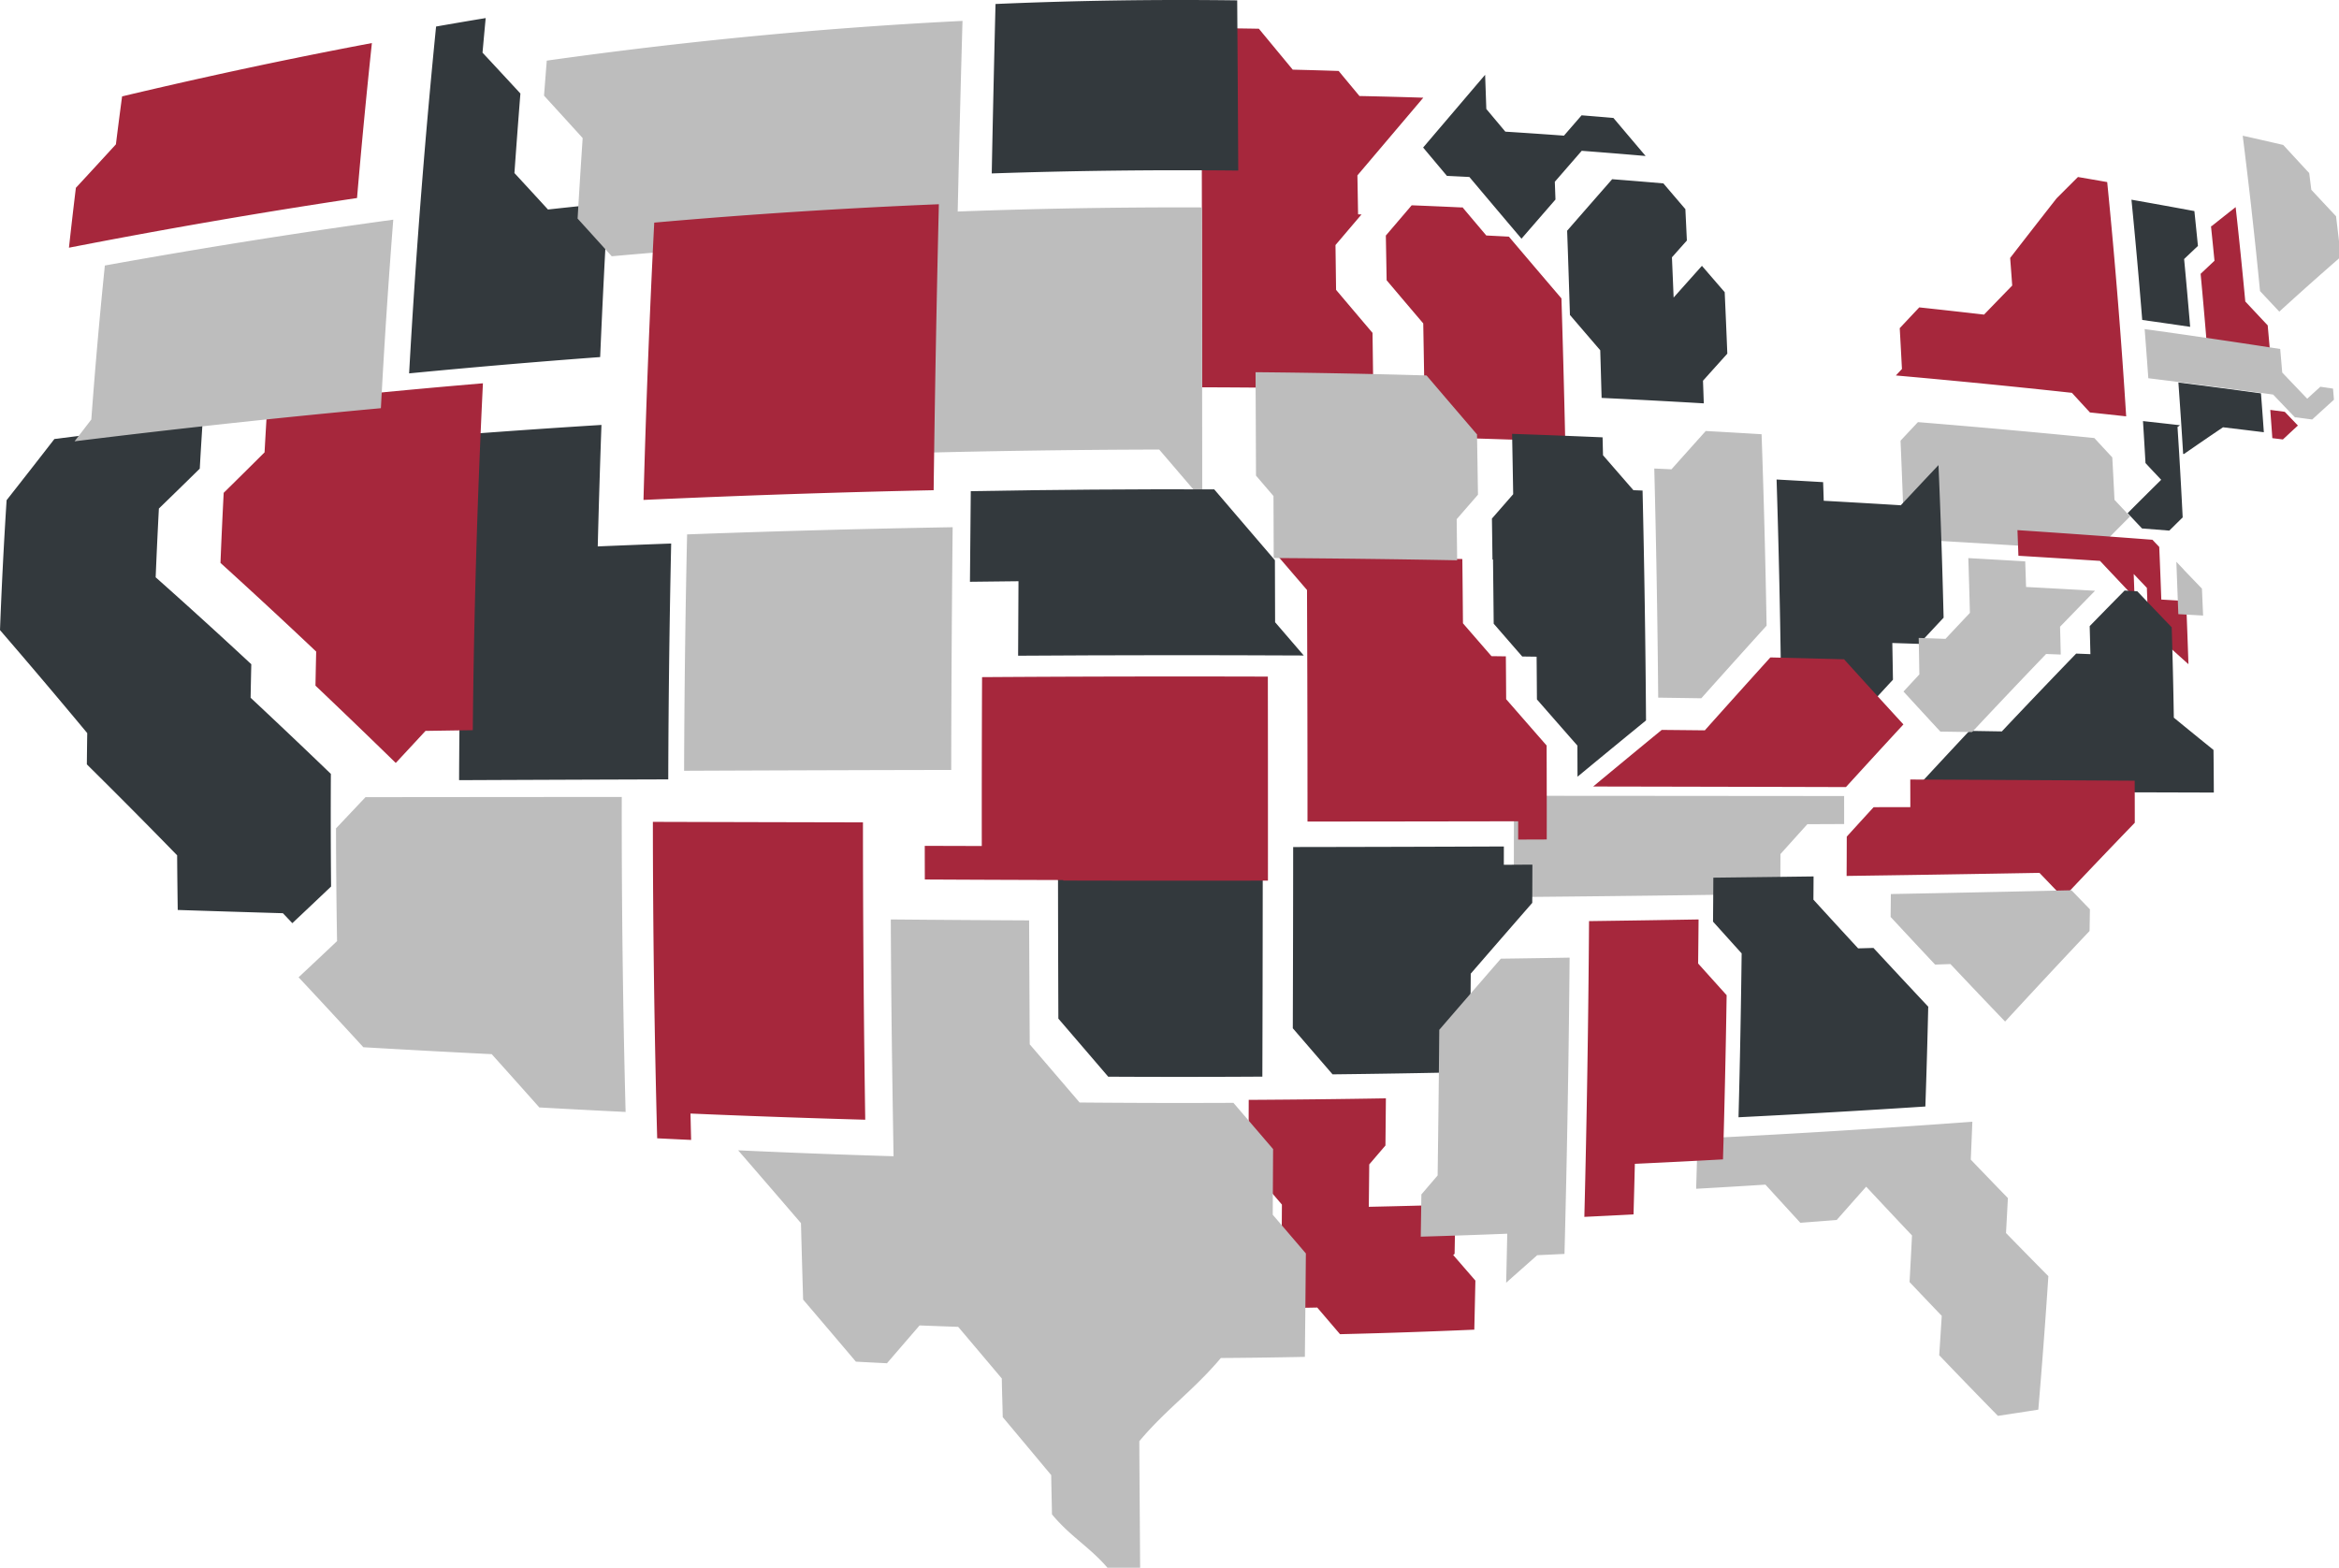 <svg xmlns="http://www.w3.org/2000/svg" width="734" height="492" viewBox="0 0 734 492"><path fill="#BDBDBD" d="M615.427 170.143a4672.33 4672.33 0 0 1 42.358 2.683c3.564-3.629 7.119-7.215 10.654-10.761-1.63-1.732-3.266-3.472-4.896-5.217-.211-4.435-.445-8.869-.689-13.302-1.881-2.021-3.758-4.05-5.639-6.082a3162.873 3162.873 0 0 0-55.348-4.992c-1.814 1.933-3.639 3.874-5.462 5.826.444 10.275.837 20.555 1.161 30.833 5.961.327 11.911.664 17.861 1.012z"/><path fill="#A6273C" d="M655.848 129.439c3.789.398 7.578.807 11.365 1.22a2004.257 2004.257 0 0 0-2.54-35.536 1983.107 1983.107 0 0 0-3.413-37.984c-3.054-.535-6.117-1.066-9.174-1.591-2.224 2.21-4.457 4.439-6.705 6.688a3772.604 3772.604 0 0 0-14.574 18.714c.222 2.887.436 5.771.646 8.659a2267.408 2267.408 0 0 0-8.841 9.121 2535.546 2535.546 0 0 0-20.327-2.265c-2.036 2.159-4.077 4.33-6.13 6.517.24 4.271.477 8.544.695 12.818-.637.675-1.27 1.352-1.906 2.03a2809.857 2809.857 0 0 1 55.238 5.446c1.887 2.059 3.777 4.115 5.666 6.163z"/><path fill="#33393D" d="M558.863 210.426c7.713.171 15.427.353 23.125.543 2.354 2.593 4.703 5.174 7.05 7.748a1655.46 1655.46 0 0 1 4.988-5.41c-.058-3.839-.128-7.679-.198-11.52 2.804.09 5.611.182 8.417.276 2.561-2.754 5.126-5.493 7.677-8.216-.143-5.765-.296-11.529-.476-17.295a2500.358 2500.358 0 0 0-1.128-30.594c-3.926 4.159-7.866 8.36-11.828 12.606-8.06-.497-16.123-.966-24.188-1.411-.059-1.948-.124-3.895-.193-5.844-4.861-.284-9.732-.56-14.602-.827a3309.479 3309.479 0 0 1 1.356 59.944z"/><path fill="#BDBDBD" d="M475.066 269.493c-.006 4.01-.02 8.021-.037 12.029a12854.518 12854.518 0 0 0 55.981-.615c9.219-.125 18.434-.261 27.646-.4.029-4.162.056-8.322.068-12.484 2.82-3.139 5.635-6.264 8.446-9.376 3.849-.015 7.695-.029 11.538-.047.002-2.927 0-5.853-.005-8.782-8.077-.008-16.152-.019-24.233-.023-26.426-.025-52.899-.045-79.393-.059.009 6.586.004 13.169-.011 19.757z"/><path fill="#33393D" d="M461.104 55.543a6123.176 6123.176 0 0 0 15.949 18.883c.149.182.307.361.458.541 0-.039 0-.078-.003-.12 3.556-4.101 7.095-8.177 10.614-12.228-.07-1.861-.137-3.717-.206-5.576 2.83-3.258 5.644-6.499 8.445-9.718 6.683.503 13.363 1.045 20.05 1.627a6253.06 6253.06 0 0 1-10.104-11.935c-3.327-.288-6.659-.563-9.986-.829-1.839 2.12-3.69 4.249-5.537 6.385-6.132-.451-12.269-.871-18.394-1.253-1.996-2.374-3.982-4.748-5.97-7.122-.122-3.577-.248-7.151-.376-10.725-3.611 4.229-7.24 8.488-10.889 12.774a6232.229 6232.229 0 0 0-8.562 10.054c2.479 2.963 4.969 5.928 7.462 8.894 2.347.113 4.695.227 7.049.348zM534.665 126.584c-.08-2.367-.162-4.737-.249-7.105 2.551-2.848 5.1-5.68 7.634-8.496-.257-6.431-.534-12.864-.823-19.291-2.385-2.753-4.762-5.51-7.143-8.27a3590.989 3590.989 0 0 0-8.885 9.957c-.17-4.21-.346-8.419-.529-12.627 1.562-1.762 3.122-3.519 4.687-5.266-.153-3.285-.31-6.567-.469-9.85-2.308-2.69-4.607-5.385-6.905-8.081-5.36-.463-10.721-.9-16.072-1.314a8270.84 8270.84 0 0 0-14.128 16.161c.319 8.81.606 17.624.877 26.44a4515.91 4515.91 0 0 0 9.511 11.077c.151 4.984.294 9.967.43 14.953 5.836.279 11.674.574 17.508.888 4.846.261 9.704.536 14.556.824z"/><path fill="#A6273C" d="M435.139 87.95a5334.77 5334.77 0 0 0 11.49 13.544c.107 5.894.207 11.788.305 17.688a7583.363 7583.363 0 0 0 15.762 18.409c2.285.067 4.57.139 6.852.212 7.213.229 14.429.482 21.644.762-.183-8.03-.378-16.055-.593-24.081-.188-6.946-.385-13.889-.603-20.834-.153-.18-.309-.36-.46-.541a5947.512 5947.512 0 0 1-16.038-18.844c-2.359-.123-4.722-.246-7.087-.362-2.506-2.964-5.014-5.927-7.51-8.893l-.088.101c-5.268-.252-10.54-.479-15.812-.684-2.689 3.152-5.398 6.318-8.112 9.495.086 4.675.17 9.35.25 14.028z"/><path fill="#33393D" d="M471.916 271.389c.004-1.917.008-3.832.01-5.746-22.028.087-44.072.147-66.119.177-.012 18.965-.05 37.924-.114 56.873 4.169 4.836 8.329 9.658 12.478 14.463 14.365-.161 28.727-.398 43.079-.709.06-5.275.114-10.554.161-15.83.044-5.018.085-10.04.121-15.06a7941.801 7941.801 0 0 1 19.305-22.216c.02-4 .035-8.004.044-12.006-2.991.018-5.982.035-8.965.054z"/><path fill="#BDBDBD" d="M533.881 219.132a5047.137 5047.137 0 0 1 20.495-22.794 3435.98 3435.98 0 0 0-1.574-60.067c-5.841-.354-11.683-.69-17.523-1.013a4714.473 4714.473 0 0 0-10.753 12.02c-1.797-.084-3.598-.164-5.398-.245a4201.176 4201.176 0 0 1 1.232 71.903c4.507.063 9.016.13 13.521.196z"/><path fill="#33393D" d="M512.58 153.836c-3.181-3.648-6.356-7.309-9.539-10.973-.045-1.874-.089-3.746-.137-5.619-9.465-.404-18.929-.772-28.396-1.094.123 6.316.238 12.63.342 18.944l-6.67 7.641c.062 4.288.12 8.574.171 12.862.05 0 .11.005.169.004.082 6.706.153 13.415.216 20.126 2.985 3.437 5.97 6.869 8.953 10.296 1.504.021 3.009.04 4.514.062.041 4.469.072 8.937.1 13.406 4.236 4.851 8.472 9.685 12.699 14.497.016 3.254.024 6.51.034 9.764a4372.435 4372.435 0 0 1 21.502-17.668c.003-.034 0-.071 0-.107-.164-24.02-.528-48.033-1.086-72.028-.956-.036-1.913-.077-2.872-.113zM187.579 171.477c.317-12.711.707-25.418 1.164-38.124a3111.569 3111.569 0 0 0-42.071 2.897 2734.653 2734.653 0 0 0-2.607 108.583c21.848-.097 43.73-.176 65.638-.247.072-24.679.38-49.354.917-74.017-7.678.283-15.367.585-23.041.908z"/><path fill="#A6273C" d="M133.484 121.87a2892.881 2892.881 0 0 0-49.572 4.946c-.316 5.046-.612 10.091-.889 15.14a2722.771 2722.771 0 0 1-12.826 12.701 1840.21 1840.21 0 0 0-1.008 21.995 1979.745 1979.745 0 0 1 30.029 27.825c-.08 3.566-.155 7.133-.22 10.699a2502.607 2502.607 0 0 1 25.194 24.256c3.109-3.333 6.223-6.688 9.338-10.062 4.944-.077 9.883-.15 14.833-.22a2784.175 2784.175 0 0 1 3.185-108.866c-6.023.511-12.044 1.038-18.064 1.586zM377.242 121.546c17.902.043 35.805.266 53.703.66-.074-5.917-.154-11.829-.234-17.742-3.826-4.5-7.637-9-11.439-13.497-.061-4.688-.121-9.376-.184-14.064 2.729-3.212 5.453-6.409 8.164-9.599l-1.075-.033c-.067-4.076-.139-8.152-.21-12.227 6.959-8.209 13.857-16.341 20.674-24.382-6.676-.219-13.349-.392-20.03-.527a4384.082 4384.082 0 0 1-6.535-7.867 1475.7 1475.7 0 0 0-14.403-.408 8134.165 8134.165 0 0 1-10.632-12.845c-5.995-.105-11.989-.172-17.989-.2.042 17.787.072 35.61.105 53.458.032 19.729.059 39.49.085 59.273z"/><path fill="#33393D" d="M396.264 272.224c-21.418.031-42.834.024-64.251-.023.013 15.827.055 31.651.114 47.467 5.223 6.076 10.438 12.15 15.642 18.22 16.127.088 32.251.082 48.372-.019.061-18.959.1-37.932.113-56.904l.01-8.741zM687.291 102.57a1862.785 1862.785 0 0 0-1.896-21.28c1.45-1.38 2.894-2.75 4.336-4.11-.359-3.646-.732-7.291-1.111-10.937a2093.186 2093.186 0 0 0-19.75-3.573 2016.945 2016.945 0 0 1 3.379 37.737c5.014.704 10.028 1.427 15.042 2.163z"/><path fill="#A6273C" d="M410.294 238.307c0 3.599.003 7.191.008 10.788v8.729c22.048-.018 44.09-.046 66.114-.086 0 1.914-.002 3.828-.004 5.739l8.968-.032a5621.817 5621.817 0 0 0-.036-29.487 7554.112 7554.112 0 0 1-12.697-14.536 4630.86 4630.86 0 0 0-.094-13.442c-1.502-.021-3.008-.042-4.514-.061-2.979-3.43-5.969-6.868-8.947-10.31-.056-6.729-.121-13.454-.195-20.177a4685.921 4685.921 0 0 0-57.729-.734c2.992 3.485 5.986 6.972 8.983 10.457.074 17.711.123 35.43.143 53.152z"/><path fill="#BDBDBD" d="M298.744 188.735c.061-7.764.129-15.524.209-23.283a4247.377 4247.377 0 0 0-83.336 2.255 3986.189 3986.189 0 0 0-.942 74.178c21.958-.093 43.938-.166 65.934-.222l17.891-.038c.027-17.633.105-35.264.244-52.89z"/><path fill="#A6273C" d="M397.896 265.558c.007-17.744-.004-35.488-.032-53.224a9244.327 9244.327 0 0 0-89.683.166 9751.89 9751.89 0 0 0-.088 52.996c-5.97-.014-11.929-.03-17.895-.05.002 3.521.012 7.04.021 10.56 14.47.077 28.947.133 43.425.17l.001.162c21.417.053 42.829.06 64.248.021l.003-10.801z"/><path fill="#BDBDBD" d="M377.276 156.854c-.009-10.832-.022-21.657-.034-32.479-.022-19.786-.051-39.548-.082-59.281-29.358-.107-58.714.48-88.083 1.75a7569.801 7569.801 0 0 0-1.513 75.288c25.396-.648 50.81-1.001 76.212-1.049 4.495 5.244 8.985 10.503 13.5 15.771z"/><path fill="#33393D" d="M319.494 205.778c29.872-.191 59.759-.217 89.635-.068-2.998-3.479-5.995-6.961-8.99-10.444-.015-6.488-.036-12.976-.06-19.461-1.835-2.136-3.663-4.273-5.497-6.408l-13.557-15.831c-25.465-.075-50.925.114-76.385.571-.101 9.476-.187 18.955-.261 28.439 5.077-.065 10.155-.122 15.232-.172-.049 7.789-.085 15.581-.117 23.374z"/><path fill="#A6273C" d="M429.543 378.724c.049-4.434.095-8.867.139-13.302 1.69-1.981 3.383-3.96 5.083-5.938.054-4.934.095-9.867.141-14.801-14.347.242-28.699.4-43.045.482-.018 6.879-.04 13.756-.065 20.631 3.502 4.085 6.996 8.16 10.48 12.227-.061 10.842-.131 21.678-.215 32.505 3.767-.052 7.538-.114 11.302-.188 2.392 2.795 4.772 5.581 7.149 8.361 14.048-.336 28.092-.808 42.139-1.422.117-5.13.232-10.265.343-15.396l-6.96-8.025c.139-.129.287-.257.432-.385.094-5.151.182-10.301.27-15.453-9.066.278-18.129.512-27.193.704zM678.238 188.152c-.191-5.5-.412-11.004-.647-16.507-.724-.76-1.44-1.52-2.167-2.284-.004.01-.014.016-.023.024a4353.875 4353.875 0 0 0-42.305-3.017c.104 2.681.201 5.362.3 8.045 7.213.434 14.421.882 21.626 1.352.422.024.847.052 1.27.08.904.059 1.812.12 2.715.177 3.621 3.855 7.233 7.68 10.833 11.474-.082-2.454-.173-4.908-.264-7.365 1.378 1.456 2.759 2.909 4.133 4.355.091 2.45.171 4.901.251 7.354 1.875 1.962 3.746 3.917 5.611 5.86l.127 4.394c2.356 2.125 4.709 4.241 7.057 6.343-.217-6.605-.461-13.21-.741-19.817-2.592-.157-5.182-.314-7.776-.468z"/><path fill="#33393D" d="M667.989 185.398c-.417-.025-.847-.053-1.269-.077a2182.911 2182.911 0 0 0-10.956 11.173c.083 2.929.155 5.861.229 8.792-1.488-.059-2.98-.117-4.469-.174a2682.348 2682.348 0 0 0-23.328 24.421l-10.205-.168a3547.554 3547.554 0 0 0-17.77 19.122 101242.961 101242.961 0 0 1 94.499.235c-.019-4.459-.05-8.919-.102-13.376a1777.879 1777.879 0 0 1-12.45-10.126 1903.81 1903.81 0 0 0-.666-28.359 2872.628 2872.628 0 0 1-10.795-11.299c-.907-.058-1.811-.112-2.718-.164z"/><path fill="#A6273C" d="M599.482 253.299c-3.84.001-7.682.005-11.522.013a3342.906 3342.906 0 0 0-8.427 9.238c-.01 4.112-.021 8.227-.052 12.338l3.805-.055c12.104-.17 24.198-.354 36.281-.557 6.813-.113 13.628-.229 20.438-.35 1.938 2.025 3.876 4.045 5.807 6.053.005-.076.005-.15.005-.223 1.195-.031 2.392-.059 3.587-.084a2554.803 2554.803 0 0 1 20.51-21.471c.002-4.4-.006-8.8-.032-13.199-23.419-.139-46.897-.265-70.421-.372.01 2.889.019 5.778.021 8.669z"/><path fill="#33393D" d="M583.098 297.62a3348.444 3348.444 0 0 1-14.031-15.289c.023-2.426.035-4.857.051-7.287l-3.807.051c-9.208.121-18.43.233-27.65.34-.021 4.594-.055 9.194-.096 13.793 3.004 3.34 5.994 6.662 8.982 9.969a3570.995 3570.995 0 0 1-.985 51.427 3767.362 3767.362 0 0 0 58.636-3.379c.361-10.394.659-20.787.897-31.182a.563.563 0 0 1 .066-.075 3468.098 3468.098 0 0 1-17.256-18.505c-1.598.048-3.208.092-4.807.137zM388.579 53.523a34707.92 34707.92 0 0 0-.334-53.406c-25.274-.333-50.551.044-75.842 1.135-.44 17.695-.838 35.422-1.186 53.175a1755.263 1755.263 0 0 1 77.362-.904z"/><path fill="#BDBDBD" d="M629.624 279.84c-12.074.261-24.159.503-36.257.729-.022 2.395-.043 4.789-.073 7.18 4.674 5.04 9.329 10.029 13.964 14.963l4.801-.17a2763.608 2763.608 0 0 0 17.16 18.046 3206.508 3206.508 0 0 1 15.971-17.214c3.52-3.766 7.032-7.505 10.537-11.214.043-2.269.074-4.538.107-6.804-1.922-1.979-3.857-3.97-5.786-5.972-6.804.16-13.61.308-20.424.456zM733.075 67.862c-2.587-2.755-5.18-5.528-7.767-8.313-.213-1.744-.439-3.491-.657-5.236-2.722-2.93-5.433-5.874-8.158-8.831-4.24-.98-8.478-1.943-12.71-2.895.49 3.912.971 7.821 1.433 11.729.467 3.911.925 7.817 1.364 11.726-.003.002-.005.004-.01.005.946 8.439 1.83 16.872 2.646 25.299 2.019 2.16 4.041 4.307 6.05 6.448a1039.538 1039.538 0 0 1 19.303-17.192c-.479-4.247-.978-8.493-1.494-12.74z"/><path fill="#33393D" d="M683.598 120.025c.539 7.475 1.039 14.95 1.492 22.421.084.009.17.02.26.029 4.1-2.843 8.182-5.64 12.252-8.384a3444.4 3444.4 0 0 1 12.814 1.555c-.285-4.069-.59-8.137-.904-12.208a2949.798 2949.798 0 0 0-25.914-3.413z"/><path fill="#A6273C" d="M701.569 64.996a996.978 996.978 0 0 0-7.565 5.994l-.176-.034c.374 3.628.742 7.253 1.097 10.881-1.447 1.354-2.894 2.719-4.351 4.093.665 7.061 1.287 14.121 1.869 21.179 6.633.961 13.259 1.948 19.889 2.961-.229-2.653-.469-5.311-.709-7.965a2353.26 2353.26 0 0 1-7.029-7.496 1771.811 1771.811 0 0 0-3.025-29.613z"/><path fill="#BDBDBD" d="M673.01 103.274c.402 5.141.787 10.282 1.152 15.423a2825.973 2825.973 0 0 1 39.173 5.127c2.301 2.42 4.602 4.825 6.898 7.219.031-.033.07-.065.105-.097 1.752.234 3.499.468 5.25.704 2.284-2.092 4.559-4.162 6.826-6.207a402.365 402.365 0 0 0-.291-3.485l-3.966-.591a1119.39 1119.39 0 0 0-4.129 3.756 3194.34 3194.34 0 0 1-7.843-8.212c-.203-2.464-.42-4.929-.633-7.394a2567.398 2567.398 0 0 0-24.219-3.641 2562.858 2562.858 0 0 0-18.323-2.602z"/><path fill="#A6273C" d="M712.434 128.637c.224 2.958.438 5.914.646 8.868l3.312.407a785.18 785.18 0 0 1 4.712-4.372 3444.338 3444.338 0 0 1-4.118-4.298l-4.552-.605z"/><path fill="#BDBDBD" d="M532.709 357.325c-.138 5.248-.282 10.495-.442 15.741a2949.75 2949.75 0 0 0 21.739-1.303c3.67 4.026 7.319 8.015 10.955 11.971 3.8-.284 7.607-.576 11.412-.876a3714.47 3714.47 0 0 1 9.256-10.453 2702.972 2702.972 0 0 0 14.374 15.307c-.241 4.877-.495 9.75-.765 14.626 3.385 3.57 6.749 7.112 10.1 10.608-.256 4.119-.52 8.236-.799 12.354 3.668 3.835 7.316 7.621 10.945 11.356 2.504 2.578 4.998 5.136 7.479 7.669 4.226-.635 8.449-1.285 12.677-1.949.556-6.529 1.081-13.061 1.576-19.59.565-7.432 1.093-14.864 1.581-22.299-4.4-4.439-8.833-8.953-13.293-13.534.202-3.657.401-7.312.592-10.97a2264.46 2264.46 0 0 1-11.645-12.068c.169-3.963.338-7.926.491-11.889a3540.751 3540.751 0 0 1-86.233 5.299z"/><path fill="#33393D" d="M103.829 242.867a2278.45 2278.45 0 0 0-25.183-23.892c.061-3.508.133-7.012.215-10.519a1781.495 1781.495 0 0 0-30.012-27.288c.296-7.192.628-14.384 1.011-21.578 4.268-4.135 8.547-8.311 12.827-12.522.283-4.958.585-9.913.905-14.87a3210.42 3210.42 0 0 0-46.523 5.575 3184.742 3184.742 0 0 1-14.997 19.196c-.871 13.6-1.56 27.188-2.072 40.774a2270.95 2270.95 0 0 1 27.377 32.322c-.052 3.272-.09 6.543-.122 9.815a2085.907 2085.907 0 0 1 28.331 28.537c.039 5.719.104 11.433.19 17.15 10.994.357 21.994.699 33.008 1.022.979 1.036 1.965 2.076 2.948 3.121 4.041-3.796 8.1-7.634 12.166-11.507-.114-11.78-.137-23.557-.069-35.336z"/><path fill="#BDBDBD" d="M69.931 133.089a3050.075 3050.075 0 0 1 49.596-4.986 2380.39 2380.39 0 0 1 3.885-59.162C93.28 73.059 63.11 77.876 32.903 83.325a1720.155 1720.155 0 0 0-4.248 48.329c-1.761 2.29-3.515 4.572-5.264 6.842a3149.333 3149.333 0 0 1 46.54-5.407z"/><path fill="#A6273C" d="M116.703 13.514a1655.15 1655.15 0 0 0-51 10.446 1821.507 1821.507 0 0 0-27.388 6.287c-.673 5.021-1.32 10.038-1.944 15.054a3135.266 3135.266 0 0 1-12.56 13.641 1640.612 1640.612 0 0 0-2.171 18.792c30.185-5.875 60.321-11.094 90.401-15.592a2306.463 2306.463 0 0 1 4.662-48.628z"/><path fill="#33393D" d="M128.385 117.174c6.013-.582 12.028-1.144 18.045-1.686 13.964-1.253 27.938-2.4 41.905-3.431a3374.808 3374.808 0 0 1 2.413-48.275c-6.261.624-12.522 1.278-18.788 1.964a4123.88 4123.88 0 0 0-10.526-11.438c.59-8.325 1.212-16.644 1.873-24.963a3601.13 3601.13 0 0 0-11.89-12.819c.326-3.617.654-7.237.995-10.854-5.188.856-10.376 1.741-15.566 2.654a2488.363 2488.363 0 0 0-4.427 49.341 2487.123 2487.123 0 0 0-4.034 59.507z"/><path fill="#BDBDBD" d="M211.175 78.789a2014.311 2014.311 0 0 1 89.207-5.181c.097-4.653.196-9.305.305-13.954.397-17.726.849-35.426 1.357-53.094-43.367 2.147-86.812 6.338-130.462 12.467a3054.18 3054.18 0 0 0-.859 10.994c4.01 4.378 8.048 8.816 12.121 13.306-.56 8.419-1.093 16.843-1.586 25.269 3.55 3.903 7.119 7.845 10.71 11.825 6.288-.564 12.581-1.097 18.862-1.603"/><path fill="#A6273C" d="M205.304 69.862a3679.532 3679.532 0 0 0-3.37 87.025c7.672-.351 15.337-.677 23.012-.979a3716.69 3716.69 0 0 1 68.041-2.068 7903.682 7903.682 0 0 1 1.637-89.746 1909.678 1909.678 0 0 0-88.976 5.738M540.687 363.839c.237-8.021.445-16.045.624-24.068.21-9.153.385-18.306.523-27.46a3551.493 3551.493 0 0 1-8.947-9.944c.055-4.607.102-9.215.141-13.822-11.451.195-22.911.37-34.373.523a5005.702 5005.702 0 0 1-1.471 92.809c5.146-.242 10.291-.496 15.434-.768.148-5.293.288-10.582.416-15.874 9.223-.425 18.437-.89 27.653-1.396z"/><path fill="#BDBDBD" d="M470.983 300.854a4115.854 4115.854 0 0 0-5.192 5.989 9039.59 9039.59 0 0 0-14.134 16.341 8428.18 8428.18 0 0 1-.142 15.092c-.057 5.286-.114 10.574-.181 15.858-.058 4.919-.126 9.833-.193 14.749-1.7 1.984-3.396 3.969-5.097 5.955-.061 4.418-.129 8.84-.197 13.258a2488.17 2488.17 0 0 0 27.146-.933c-.112 5.13-.223 10.259-.348 15.386 3.242-2.881 6.496-5.76 9.748-8.64 2.851-.125 5.701-.263 8.556-.401.808-30.96 1.344-61.963 1.61-92.98-7.191.118-14.38.229-21.576.326zM129.513 250.153c-4.943.007-9.882.014-14.822.018a3547.24 3547.24 0 0 1-9.251 9.792c.022 11.792.132 23.585.333 35.378A2305.581 2305.581 0 0 1 93.7 306.699a3089.25 3089.25 0 0 1 20.33 21.947c13.412.782 26.835 1.506 40.272 2.173 4.97 5.535 9.956 11.109 14.94 16.718 9.024.507 18.047.974 27.079 1.415a3563.351 3563.351 0 0 1-1.206-98.848c-21.902.01-43.774.032-65.602.049zM399.398 381.208c.039-6.865.073-13.734.11-20.604-4.142-4.823-8.286-9.662-12.45-14.508v0a3497.93 3497.93 0 0 1-48.265-.104c-5.209-6.08-10.422-12.166-15.65-18.25-.092-15.797-.195-38.848-.195-38.9-14.476-.069-28.944-.168-43.408-.299.122 27.676.413 46.676.865 74.31a3042.261 3042.261 0 0 1-48.771-1.858 6424.93 6424.93 0 0 1 19.719 22.859c.21 8.002.434 15.995.676 23.99a7686.295 7686.295 0 0 1 16.561 19.475c3.254.175 6.497.341 9.749.5 3.394-3.939 6.807-7.895 10.237-11.872 4.036.162 8.076.31 12.114.448a10487.32 10487.32 0 0 1 13.683 16.203c.093 5.484.188 6.65.292 12.127a7275.452 7275.452 0 0 1 15.212 18.201c.078 5.186.157 7.13.24 12.311 6.096 7.341 12.144 10.34 18.14 17.617 3.176.054 6.356.098 9.532.128-.1-16.058-.182-24.593-.26-40.702 8.446-10.067 16.988-15.902 25.591-26.109 8.787-.057 17.576-.174 26.361-.354.111-10.809.22-21.624.314-32.453-3.457-4.039-6.92-8.091-10.397-12.156z"/><path fill="#A6273C" d="M270.815 268.583c-.008-3.504-.01-7.004-.012-10.507-21.998-.041-43.974-.093-65.926-.158.018 33.11.471 66.225 1.354 99.308 3.549.176 7.096.346 10.649.512-.069-2.76-.136-5.523-.199-8.283 1.338.057 2.678.113 4.021.167.639.028 1.275.054 1.914.083a3668.82 3668.82 0 0 0 48.905 1.687 6310.747 6310.747 0 0 1-.706-82.809z"/><path fill="#BDBDBD" d="M463.803 155.247c-.096-6.339-.191-12.672-.305-19.004-.027 0-.057 0-.082-.003a7134.62 7134.62 0 0 1-15.762-18.412 2630.21 2630.21 0 0 0-53.651-1.025c.054 10.81.102 21.627.141 32.45 1.821 2.135 3.653 4.273 5.485 6.413.027 6.482.055 12.967.076 19.453 19.189.121 38.381.356 57.564.71-.051-4.301-.097-8.601-.149-12.898 2.23-2.57 4.455-5.13 6.683-7.684z"/><path fill="#A6273C" d="M499.951 246.821a4372.91 4372.91 0 0 1 21.513-17.761c4.511.044 9.021.089 13.525.136a5219.636 5219.636 0 0 1 20.568-22.884c7.712.184 15.423.381 23.127.587 6.227 6.885 12.44 13.7 18.624 20.441a4007.286 4007.286 0 0 0-18.035 19.661c-26.394-.072-52.844-.131-79.322-.18z"/><path fill="#BDBDBD" d="M597.334 217.019c3.868 4.22 7.718 8.41 11.566 12.567l9.953.155a2736.762 2736.762 0 0 1 23.234-24.503c1.528.059 3.066.114 4.596.174-.062-2.91-.14-5.818-.218-8.729 3.677-3.803 7.333-7.567 10.976-11.287-7.212-.411-14.426-.809-21.643-1.189-.082-2.68-.17-5.358-.264-8.034-5.949-.352-11.906-.695-17.856-1.027.185 5.731.352 11.463.497 17.193a2208.443 2208.443 0 0 0-7.662 8.147 8163.2 8163.2 0 0 0-8.412-.295c.081 3.816.15 7.638.213 11.456-1.656 1.784-3.318 3.574-4.98 5.372z"/><path fill="#33393D" d="M683.852 133.419c-3.785-.432-7.576-.853-11.364-1.272.279 4.394.544 8.786.79 13.181 1.637 1.752 3.281 3.5 4.92 5.238a1755.019 1755.019 0 0 0-10.527 10.48c1.504 1.603 3.008 3.201 4.514 4.795 2.852.224 5.703.449 8.559.677 1.402-1.387 2.803-2.772 4.201-4.148-.324-6.546-.688-13.092-1.076-19.641-.18-2.912-.361-5.821-.547-8.732l.793-.548-.263-.03z"/><path fill="#BDBDBD" d="M691.355 193.174c-.116-2.815-.235-5.63-.363-8.442-1.914-1.99-3.824-3.983-5.746-5.987l.045.003c-.777-.812-1.553-1.627-2.329-2.44.229 5.476.435 10.952.618 16.426 2.59.143 5.181.292 7.775.44z"/></svg>